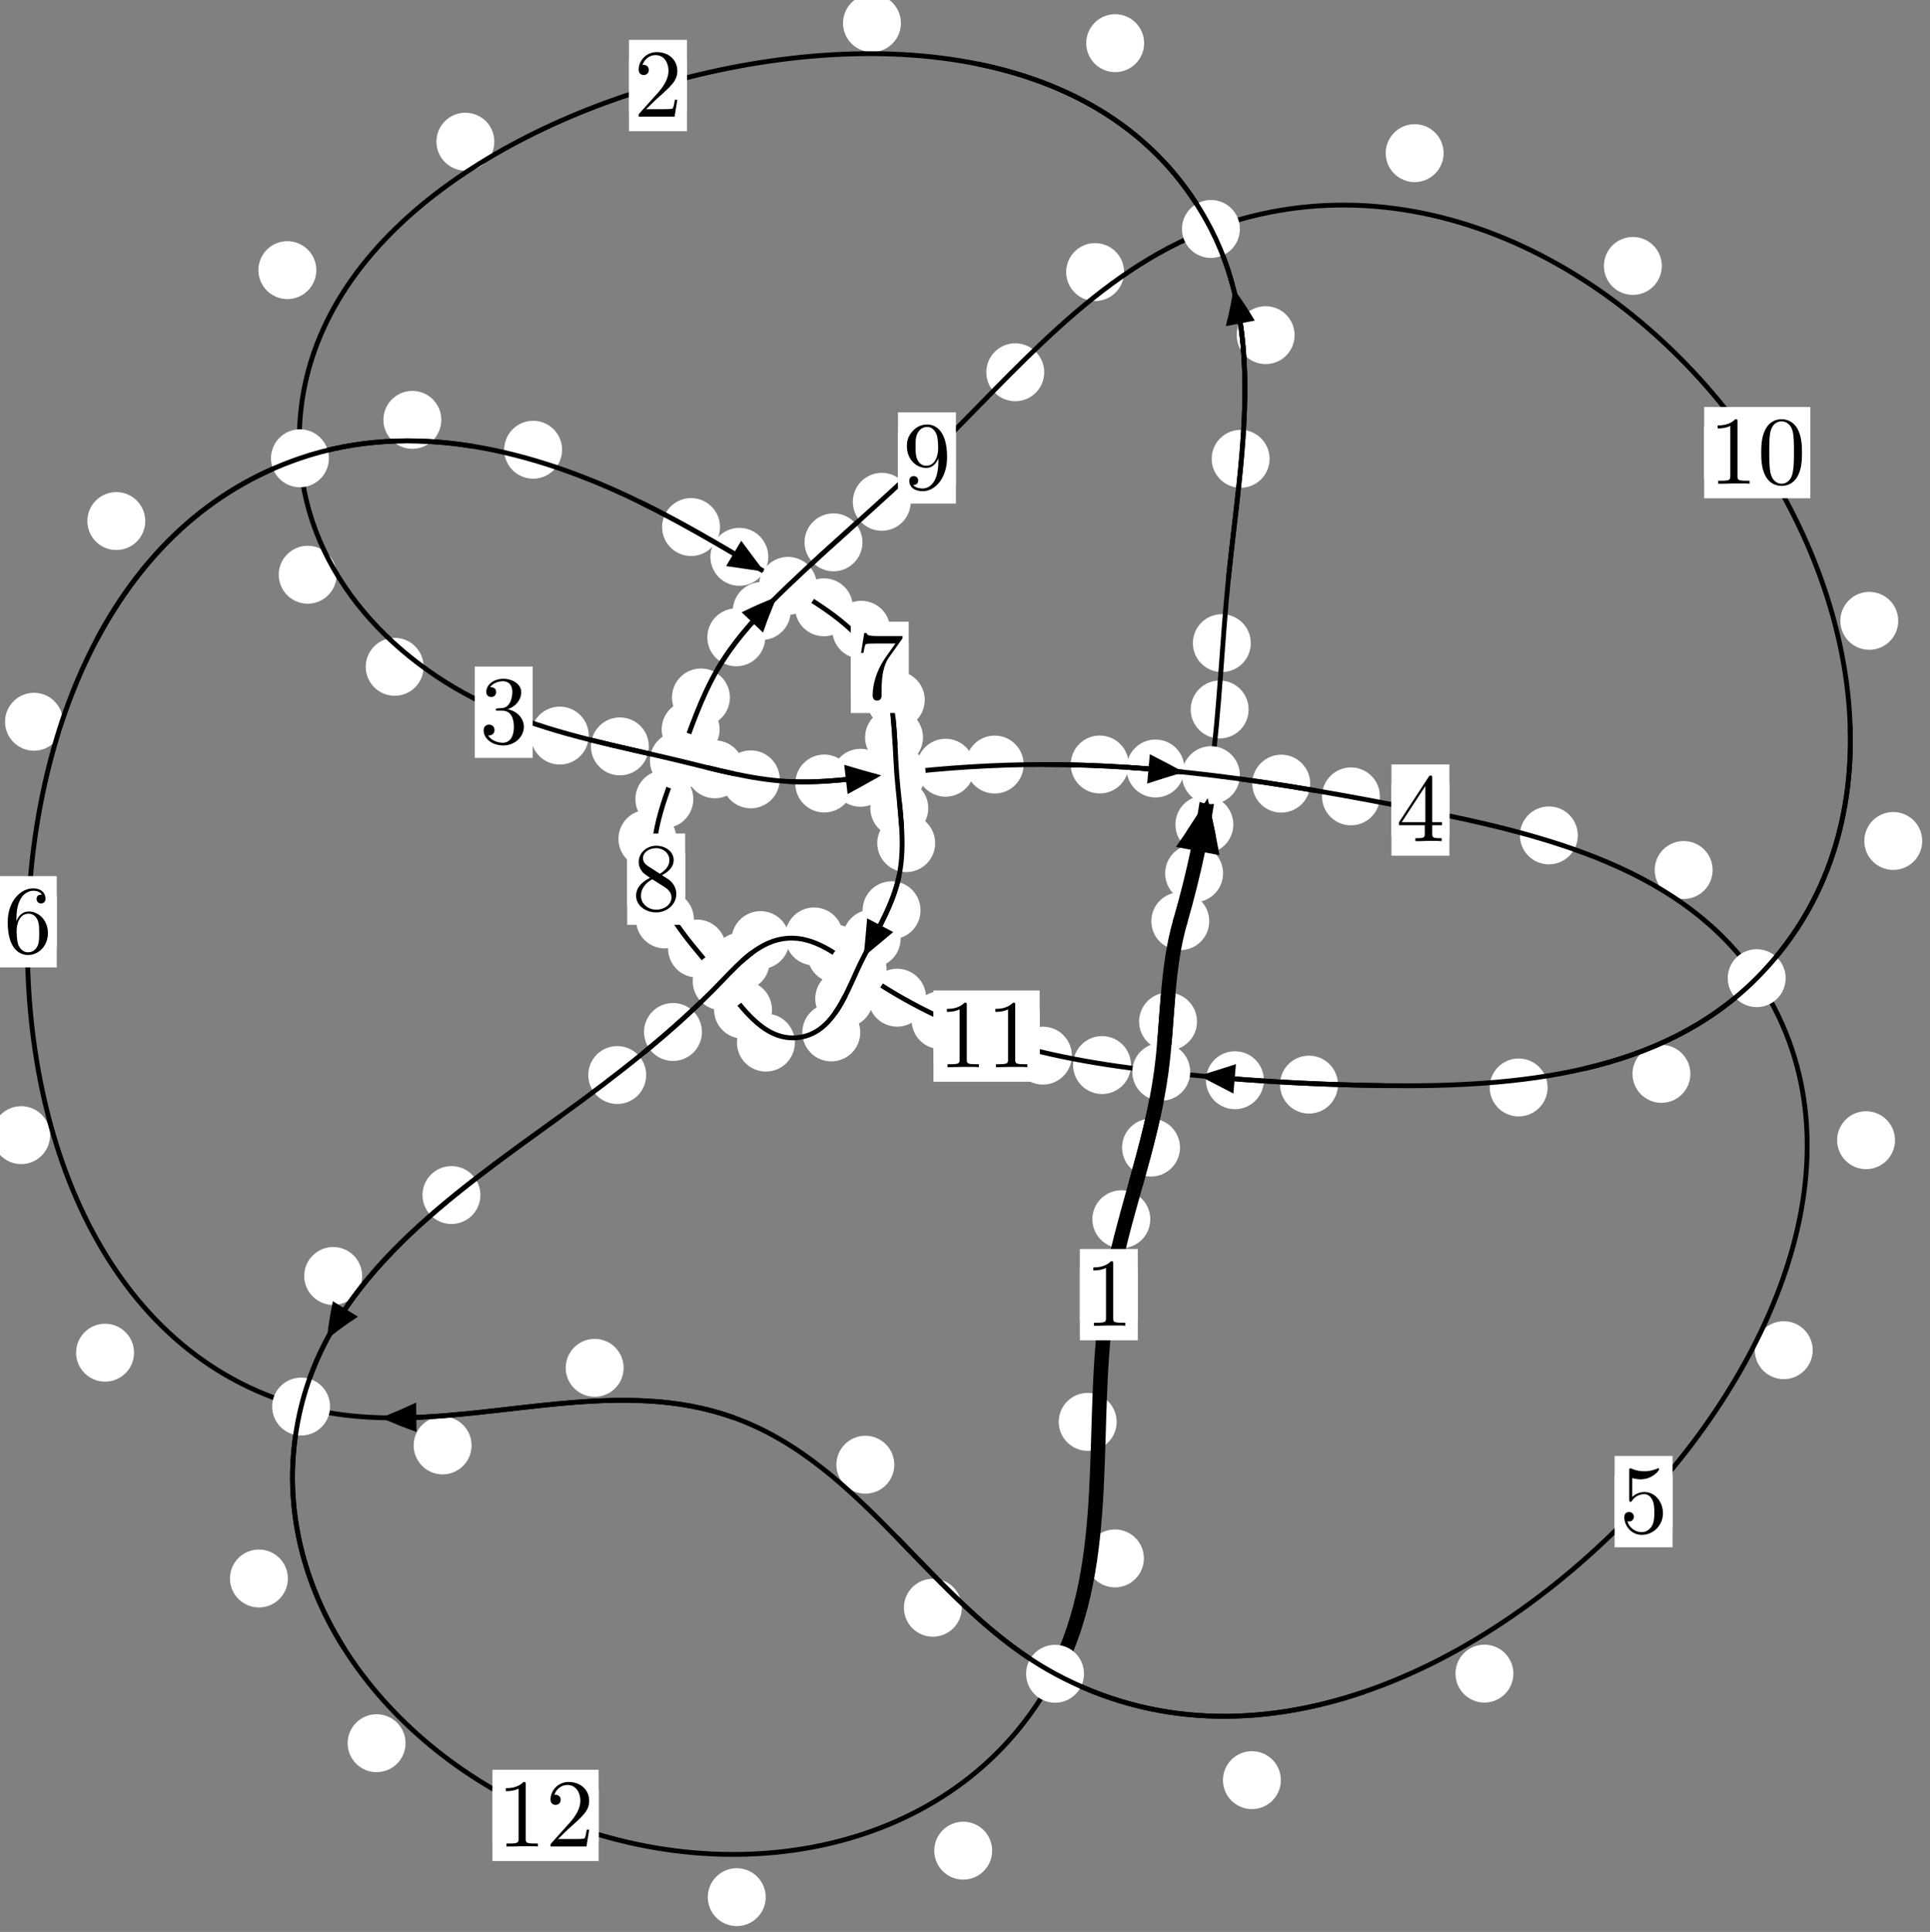 <?xml version="1.0"?>
<!-- Created by MetaPost 1.999 on 2021.07.06:0015 -->
<svg version="1.1" xmlns="http://www.w3.org/2000/svg" xmlns:xlink="http://www.w3.org/1999/xlink" width="199.227" height="199.382" viewBox="0 0 199.227 199.382">
<rect x="0" y="0" width="199.227" height="199.382" fill="#808080" stroke="none"/>
<!-- Original BoundingBox: -125.804413 -118.779053 73.422424 80.603149 -->
  <defs>
    <g transform="scale(0.01,0.01)" id="GLYPHcmr10_48">
      <path style="fill-rule: evenodd;" d="M460 -320C460 -400,455 -480,420 -554C374 -650,292 -666,250 -666C190 -666,117 -640,76 -547C44 -478,39 -400,39 -320C39 -245,43 -155,84 -79C127 2,200 22,249 22C303 22,379 1,423 -94C455 -163,460 -241,460 -320M249 -0C210 -0,151 -25,133 -121C122 -181,122 -273,122 -332C122 -396,122 -462,130 -516C149 -635,224 -644,249 -644C282 -644,348 -626,367 -527C377 -471,377 -395,377 -332C377 -257,377 -189,366 -125C351 -30,294 -0,249 -0"></path>
    </g>
    <g transform="scale(0.01,0.01)" id="GLYPHcmr10_49">
      <path style="fill-rule: evenodd;" d="M294 -640C294 -664,294 -666,271 -666C209 -602,121 -602,89 -602L89 -571C109 -571,168 -571,220 -597L220 -79C220 -43,217 -31,127 -31L95 -31L95 -0L257 -0L130 -3L217 -3L257 -3L297 -3L384 -3L419 -0L419 -31L387 -31C297 -31,294 -42,294 -79"></path>
    </g>
    <g transform="scale(0.01,0.01)" id="GLYPHcmr10_50">
      <path style="fill-rule: evenodd;" d="M127 -77L233 -180C389 -318,449 -372,449 -472C449 -586,359 -666,237 -666C124 -666,50 -574,50 -485C50 -429,100 -429,103 -429C120 -429,155 -441,155 -482C155 -508,137 -534,102 -534C94 -534,92 -534,89 -533C112 -598,166 -635,224 -635C315 -635,358 -554,358 -472C358 -392,308 -313,253 -251L61 -37C50 -26,50 -24,50 -0L421 -0L449 -174L424 -174C419 -144,412 -100,402 -85C395 -77,329 -77,307 -77"></path>
    </g>
    <g transform="scale(0.01,0.01)" id="GLYPHcmr10_51">
      <path style="fill-rule: evenodd;" d="M290 -352C372 -379,430 -449,430 -528C430 -610,342 -666,246 -666C145 -666,69 -606,69 -530C69 -497,91 -478,120 -478C151 -478,171 -500,171 -529C171 -579,124 -579,109 -579C140 -628,206 -641,242 -641C283 -641,338 -619,338 -529C338 -517,336 -459,310 -415C280 -367,246 -364,221 -363C213 -362,189 -360,182 -360C174 -359,167 -358,167 -348C167 -337,174 -337,191 -337L235 -337C317 -337,354 -269,354 -171C354 -35,285 -6,241 -6C198 -6,123 -23,88 -82C123 -77,154 -99,154 -137C154 -173,127 -193,98 -193C74 -193,42 -179,42 -135C42 -44,135 22,244 22C366 22,457 -69,457 -171C457 -253,394 -331,290 -352"></path>
    </g>
    <g transform="scale(0.01,0.01)" id="GLYPHcmr10_52">
      <path style="fill-rule: evenodd;" d="M294 -165L294 -78C294 -42,292 -31,218 -31L197 -31L197 -0L332 -0L238 -3L290 -3L332 -3L374 -3L427 -3L468 -0L468 -31L447 -31C373 -31,371 -42,371 -78L371 -165L471 -165L471 -196L371 -196L371 -651C371 -671,371 -677,355 -677C346 -677,343 -677,335 -665L28 -196L28 -165M300 -196L56 -196L300 -569"></path>
    </g>
    <g transform="scale(0.01,0.01)" id="GLYPHcmr10_53">
      <path style="fill-rule: evenodd;" d="M449 -201C449 -320,367 -420,259 -420C211 -420,168 -404,132 -369L132 -564C152 -558,185 -551,217 -551C340 -551,410 -642,410 -655C410 -661,407 -666,400 -666C399 -666,397 -666,392 -663C372 -654,323 -634,256 -634C216 -634,170 -641,123 -662C115 -665,113 -665,111 -665C101 -665,101 -657,101 -641L101 -345C101 -327,101 -319,115 -319C122 -319,124 -322,128 -328C139 -344,176 -398,257 -398C309 -398,334 -352,342 -334C358 -297,360 -258,360 -208C360 -173,360 -113,336 -71C312 -32,275 -6,229 -6C156 -6,99 -59,82 -118C85 -117,88 -116,99 -116C132 -116,149 -141,149 -165C149 -189,132 -214,99 -214C85 -214,50 -207,50 -161C50 -75,119 22,231 22C347 22,449 -74,449 -201"></path>
    </g>
    <g transform="scale(0.01,0.01)" id="GLYPHcmr10_54">
      <path style="fill-rule: evenodd;" d="M132 -328L132 -352C132 -605,256 -641,307 -641C331 -641,373 -635,395 -601C380 -601,340 -601,340 -556C340 -525,364 -510,386 -510C402 -510,432 -519,432 -558C432 -618,388 -666,305 -666C177 -666,42 -537,42 -316C42 -49,158 22,251 22C362 22,457 -72,457 -204C457 -331,368 -427,257 -427C189 -427,152 -376,132 -328M251 -6C188 -6,158 -66,152 -81C134 -128,134 -208,134 -226C134 -304,166 -404,256 -404C272 -404,318 -404,349 -342C367 -305,367 -254,367 -205C367 -157,367 -107,350 -71C320 -11,274 -6,251 -6"></path>
    </g>
    <g transform="scale(0.01,0.01)" id="GLYPHcmr10_55">
      <path style="fill-rule: evenodd;" d="M476 -609C485 -621,485 -623,485 -644L242 -644C120 -644,118 -657,114 -676L89 -676L56 -470L81 -470C84 -486,93 -549,106 -561C113 -567,191 -567,204 -567L411 -567C400 -551,321 -442,299 -409C209 -274,176 -135,176 -33C176 -23,176 22,222 22C268 22,268 -23,268 -33L268 -84C268 -139,271 -194,279 -248C283 -271,297 -357,341 -419"></path>
    </g>
    <g transform="scale(0.01,0.01)" id="GLYPHcmr10_56">
      <path style="fill-rule: evenodd;" d="M163 -457C117 -487,113 -521,113 -538C113 -599,178 -641,249 -641C322 -641,386 -589,386 -517C386 -460,347 -412,287 -377M309 -362C381 -399,430 -451,430 -517C430 -609,341 -666,250 -666C150 -666,69 -592,69 -499C69 -481,71 -436,113 -389C124 -377,161 -352,186 -335C128 -306,42 -250,42 -151C42 -45,144 22,249 22C362 22,457 -61,457 -168C457 -204,446 -249,408 -291C389 -312,373 -322,309 -362M209 -320L332 -242C360 -223,407 -193,407 -132C407 -58,332 -6,250 -6C164 -6,92 -68,92 -151C92 -209,124 -273,209 -320"></path>
    </g>
    <g transform="scale(0.01,0.01)" id="GLYPHcmr10_57">
      <path style="fill-rule: evenodd;" d="M367 -318L367 -286C367 -52,263 -6,205 -6C188 -6,134 -8,107 -42C151 -42,159 -71,159 -88C159 -119,135 -134,113 -134C97 -134,67 -125,67 -86C67 -19,121 22,206 22C335 22,457 -114,457 -329C457 -598,342 -666,253 -666C198 -666,149 -648,106 -603C65 -558,42 -516,42 -441C42 -316,130 -218,242 -218C303 -218,344 -260,367 -318M243 -241C227 -241,181 -241,150 -304C132 -341,132 -391,132 -440C132 -494,132 -541,153 -578C180 -628,218 -641,253 -641C299 -641,332 -607,349 -562C361 -530,365 -467,365 -421C365 -338,331 -241,243 -241"></path>
    </g>
  </defs>
  <path d="M126.254 90.131C126.254 89.338,125.939 88.578,125.378 88.018C124.818 87.457,124.058 87.142,123.265 87.142C122.472 87.142,121.712 87.457,121.152 88.018C120.591 88.578,120.276 89.338,120.276 90.131C120.276 90.924,120.591 91.684,121.152 92.244C121.712 92.805,122.472 93.12,123.265 93.12C124.058 93.12,124.818 92.805,125.378 92.244C125.939 91.684,126.254 90.924,126.254 90.131Z" style="fill: rgb(100%,100%,100%);stroke: none;"></path>
  <path d="M124.825 95.068C124.825 94.275,124.511 93.515,123.95 92.954C123.39 92.394,122.629 92.079,121.837 92.079C121.044 92.079,120.284 92.394,119.723 92.954C119.163 93.515,118.848 94.275,118.848 95.068C118.848 95.86,119.163 96.62,119.723 97.181C120.284 97.741,121.044 98.056,121.837 98.056C122.629 98.056,123.39 97.741,123.95 97.181C124.511 96.62,124.825 95.86,124.825 95.068Z" style="fill: rgb(100%,100%,100%);stroke: none;"></path>
  <path d="M128.89 73.22C128.89 72.428,128.575 71.668,128.015 71.107C127.455 70.547,126.694 70.232,125.902 70.232C125.109 70.232,124.349 70.547,123.788 71.107C123.228 71.668,122.913 72.428,122.913 73.22C122.913 74.013,123.228 74.773,123.788 75.334C124.349 75.894,125.109 76.209,125.902 76.209C126.694 76.209,127.455 75.894,128.015 75.334C128.575 74.773,128.89 74.013,128.89 73.22Z" style="fill: rgb(100%,100%,100%);stroke: none;"></path>
  <path d="M127.311 85.094C127.311 84.302,126.996 83.542,126.436 82.981C125.875 82.421,125.115 82.106,124.322 82.106C123.53 82.106,122.77 82.421,122.209 82.981C121.649 83.542,121.334 84.302,121.334 85.094C121.334 85.887,121.649 86.647,122.209 87.208C122.77 87.768,123.53 88.083,124.322 88.083C125.115 88.083,125.875 87.768,126.436 87.208C126.996 86.647,127.311 85.887,127.311 85.094Z" style="fill: rgb(100%,100%,100%);stroke: none;"></path>
  <path d="M131.055 47.351C131.055 46.558,130.74 45.798,130.179 45.238C129.619 44.677,128.859 44.362,128.066 44.362C127.273 44.362,126.513 44.677,125.953 45.238C125.392 45.798,125.077 46.558,125.077 47.351C125.077 48.144,125.392 48.904,125.953 49.464C126.513 50.025,127.273 50.34,128.066 50.34C128.859 50.34,129.619 50.025,130.179 49.464C130.74 48.904,131.055 48.144,131.055 47.351Z" style="fill: rgb(100%,100%,100%);stroke: none;"></path>
  <path d="M129.115 66.373C129.115 65.58,128.8 64.82,128.239 64.259C127.679 63.699,126.919 63.384,126.126 63.384C125.333 63.384,124.573 63.699,124.013 64.259C123.452 64.82,123.137 65.58,123.137 66.373C123.137 67.165,123.452 67.925,124.013 68.486C124.573 69.046,125.333 69.361,126.126 69.361C126.919 69.361,127.679 69.046,128.239 68.486C128.8 67.925,129.115 67.165,129.115 66.373Z" style="fill: rgb(100%,100%,100%);stroke: none;"></path>
  <path d="M118.104 4.455C118.104 3.663,117.789 2.902,117.229 2.342C116.668 1.781,115.908 1.467,115.115 1.467C114.323 1.467,113.563 1.781,113.002 2.342C112.442 2.902,112.127 3.663,112.127 4.455C112.127 5.248,112.442 6.008,113.002 6.569C113.563 7.129,114.323 7.444,115.115 7.444C115.908 7.444,116.668 7.129,117.229 6.569C117.789 6.008,118.104 5.248,118.104 4.455Z" style="fill: rgb(100%,100%,100%);stroke: none;"></path>
  <path d="M133.638 34.587C133.638 33.795,133.323 33.035,132.763 32.474C132.202 31.914,131.442 31.599,130.649 31.599C129.857 31.599,129.096 31.914,128.536 32.474C127.975 33.035,127.66 33.795,127.66 34.587C127.66 35.38,127.975 36.14,128.536 36.701C129.096 37.261,129.857 37.576,130.649 37.576C131.442 37.576,132.202 37.261,132.763 36.701C133.323 36.14,133.638 35.38,133.638 34.587Z" style="fill: rgb(100%,100%,100%);stroke: none;"></path>
  <path d="M51.03 14.621C51.03 13.829,50.715 13.069,50.154 12.508C49.594 11.948,48.834 11.633,48.041 11.633C47.248 11.633,46.488 11.948,45.928 12.508C45.367 13.069,45.052 13.829,45.052 14.621C45.052 15.414,45.367 16.174,45.928 16.735C46.488 17.295,47.248 17.61,48.041 17.61C48.834 17.61,49.594 17.295,50.154 16.735C50.715 16.174,51.03 15.414,51.03 14.621Z" style="fill: rgb(100%,100%,100%);stroke: none;"></path>
  <path d="M92.999 2.386C92.999 1.593,92.684 0.833,92.123 0.272C91.563 -0.288,90.803 -0.603,90.01 -0.603C89.217 -0.603,88.457 -0.288,87.897 0.272C87.336 0.833,87.021 1.593,87.021 2.386C87.021 3.178,87.336 3.938,87.897 4.499C88.457 5.059,89.217 5.374,90.01 5.374C90.803 5.374,91.563 5.059,92.123 4.499C92.684 3.938,92.999 3.178,92.999 2.386Z" style="fill: rgb(100%,100%,100%);stroke: none;"></path>
  <path d="M34.752 59.314C34.752 58.521,34.437 57.761,33.876 57.2C33.316 56.64,32.556 56.325,31.763 56.325C30.97 56.325,30.21 56.64,29.65 57.2C29.089 57.761,28.774 58.521,28.774 59.314C28.774 60.106,29.089 60.867,29.65 61.427C30.21 61.988,30.97 62.303,31.763 62.303C32.556 62.303,33.316 61.988,33.876 61.427C34.437 60.867,34.752 60.106,34.752 59.314Z" style="fill: rgb(100%,100%,100%);stroke: none;"></path>
  <path d="M32.652 27.879C32.652 27.086,32.337 26.326,31.776 25.765C31.216 25.205,30.456 24.89,29.663 24.89C28.87 24.89,28.11 25.205,27.55 25.765C26.989 26.326,26.674 27.086,26.674 27.879C26.674 28.671,26.989 29.431,27.55 29.992C28.11 30.552,28.87 30.867,29.663 30.867C30.456 30.867,31.216 30.552,31.776 29.992C32.337 29.431,32.652 28.671,32.652 27.879Z" style="fill: rgb(100%,100%,100%);stroke: none;"></path>
  <path d="M60.773 75.914C60.773 75.121,60.458 74.361,59.897 73.8C59.337 73.24,58.577 72.925,57.784 72.925C56.991 72.925,56.231 73.24,55.671 73.8C55.11 74.361,54.795 75.121,54.795 75.914C54.795 76.706,55.11 77.467,55.671 78.027C56.231 78.588,56.991 78.903,57.784 78.903C58.577 78.903,59.337 78.588,59.897 78.027C60.458 77.467,60.773 76.706,60.773 75.914Z" style="fill: rgb(100%,100%,100%);stroke: none;"></path>
  <path d="M43.731 68.816C43.731 68.024,43.416 67.263,42.855 66.703C42.295 66.142,41.535 65.828,40.742 65.828C39.949 65.828,39.189 66.142,38.629 66.703C38.068 67.263,37.753 68.024,37.753 68.816C37.753 69.609,38.068 70.369,38.629 70.93C39.189 71.49,39.949 71.805,40.742 71.805C41.535 71.805,42.295 71.49,42.855 70.93C43.416 70.369,43.731 69.609,43.731 68.816Z" style="fill: rgb(100%,100%,100%);stroke: none;"></path>
  <path d="M76.784 79.396C76.784 78.603,76.469 77.843,75.908 77.283C75.348 76.722,74.588 76.407,73.795 76.407C73.002 76.407,72.242 76.722,71.682 77.283C71.121 77.843,70.806 78.603,70.806 79.396C70.806 80.189,71.121 80.949,71.682 81.509C72.242 82.07,73.002 82.385,73.795 82.385C74.588 82.385,75.348 82.07,75.908 81.509C76.469 80.949,76.784 80.189,76.784 79.396Z" style="fill: rgb(100%,100%,100%);stroke: none;"></path>
  <path d="M66.979 77.029C66.979 76.236,66.664 75.476,66.103 74.915C65.543 74.355,64.783 74.04,63.99 74.04C63.197 74.04,62.437 74.355,61.877 74.915C61.316 75.476,61.001 76.236,61.001 77.029C61.001 77.821,61.316 78.581,61.877 79.142C62.437 79.702,63.197 80.017,63.99 80.017C64.783 80.017,65.543 79.702,66.103 79.142C66.664 78.581,66.979 77.821,66.979 77.029Z" style="fill: rgb(100%,100%,100%);stroke: none;"></path>
  <path d="M88.073 80.861C88.073 80.068,87.758 79.308,87.198 78.748C86.637 78.187,85.877 77.872,85.085 77.872C84.292 77.872,83.532 78.187,82.971 78.748C82.411 79.308,82.096 80.068,82.096 80.861C82.096 81.654,82.411 82.414,82.971 82.974C83.532 83.535,84.292 83.85,85.085 83.85C85.877 83.85,86.637 83.535,87.198 82.974C87.758 82.414,88.073 81.654,88.073 80.861Z" style="fill: rgb(100%,100%,100%);stroke: none;"></path>
  <path d="M80.49 80.433C80.49 79.64,80.175 78.88,79.615 78.319C79.054 77.759,78.294 77.444,77.501 77.444C76.709 77.444,75.948 77.759,75.388 78.319C74.828 78.88,74.513 79.64,74.513 80.433C74.513 81.225,74.828 81.985,75.388 82.546C75.948 83.106,76.709 83.421,77.501 83.421C78.294 83.421,79.054 83.106,79.615 82.546C80.175 81.985,80.49 81.225,80.49 80.433Z" style="fill: rgb(100%,100%,100%);stroke: none;"></path>
  <path d="M100.597 79.231C100.597 78.438,100.282 77.678,99.721 77.118C99.161 76.557,98.401 76.242,97.608 76.242C96.815 76.242,96.055 76.557,95.495 77.118C94.934 77.678,94.619 78.438,94.619 79.231C94.619 80.024,94.934 80.784,95.495 81.344C96.055 81.905,96.815 82.22,97.608 82.22C98.401 82.22,99.161 81.905,99.721 81.344C100.282 80.784,100.597 80.024,100.597 79.231Z" style="fill: rgb(100%,100%,100%);stroke: none;"></path>
  <path d="M91.816 80.27C91.816 79.477,91.501 78.717,90.94 78.156C90.38 77.596,89.62 77.281,88.827 77.281C88.034 77.281,87.274 77.596,86.714 78.156C86.153 78.717,85.838 79.477,85.838 80.27C85.838 81.062,86.153 81.823,86.714 82.383C87.274 82.944,88.034 83.259,88.827 83.259C89.62 83.259,90.38 82.944,90.94 82.383C91.501 81.823,91.816 81.062,91.816 80.27Z" style="fill: rgb(100%,100%,100%);stroke: none;"></path>
  <path d="M116.511 78.897C116.511 78.105,116.196 77.345,115.635 76.784C115.075 76.224,114.315 75.909,113.522 75.909C112.729 75.909,111.969 76.224,111.409 76.784C110.848 77.345,110.533 78.105,110.533 78.897C110.533 79.69,110.848 80.45,111.409 81.011C111.969 81.571,112.729 81.886,113.522 81.886C114.315 81.886,115.075 81.571,115.635 81.011C116.196 80.45,116.511 79.69,116.511 78.897Z" style="fill: rgb(100%,100%,100%);stroke: none;"></path>
  <path d="M105.668 78.904C105.668 78.111,105.353 77.351,104.793 76.791C104.232 76.23,103.472 75.915,102.68 75.915C101.887 75.915,101.127 76.23,100.566 76.791C100.006 77.351,99.691 78.111,99.691 78.904C99.691 79.697,100.006 80.457,100.566 81.017C101.127 81.578,101.887 81.893,102.68 81.893C103.472 81.893,104.232 81.578,104.793 81.017C105.353 80.457,105.668 79.697,105.668 78.904Z" style="fill: rgb(100%,100%,100%);stroke: none;"></path>
  <path d="M135.248 80.874C135.248 80.081,134.933 79.321,134.372 78.761C133.812 78.2,133.052 77.885,132.259 77.885C131.466 77.885,130.706 78.2,130.146 78.761C129.585 79.321,129.27 80.081,129.27 80.874C129.27 81.667,129.585 82.427,130.146 82.987C130.706 83.548,131.466 83.863,132.259 83.863C133.052 83.863,133.812 83.548,134.372 82.987C134.933 82.427,135.248 81.667,135.248 80.874Z" style="fill: rgb(100%,100%,100%);stroke: none;"></path>
  <path d="M122.266 79.311C122.266 78.518,121.951 77.758,121.39 77.198C120.83 76.637,120.07 76.322,119.277 76.322C118.484 76.322,117.724 76.637,117.164 77.198C116.603 77.758,116.288 78.518,116.288 79.311C116.288 80.104,116.603 80.864,117.164 81.424C117.724 81.985,118.484 82.3,119.277 82.3C120.07 82.3,120.83 81.985,121.39 81.424C121.951 80.864,122.266 80.104,122.266 79.311Z" style="fill: rgb(100%,100%,100%);stroke: none;"></path>
  <path d="M162.873 86.214C162.873 85.422,162.558 84.661,161.998 84.101C161.437 83.54,160.677 83.226,159.884 83.226C159.092 83.226,158.332 83.54,157.771 84.101C157.211 84.661,156.896 85.422,156.896 86.214C156.896 87.007,157.211 87.767,157.771 88.328C158.332 88.888,159.092 89.203,159.884 89.203C160.677 89.203,161.437 88.888,161.998 88.328C162.558 87.767,162.873 87.007,162.873 86.214Z" style="fill: rgb(100%,100%,100%);stroke: none;"></path>
  <path d="M142.443 82.189C142.443 81.396,142.128 80.636,141.568 80.075C141.007 79.515,140.247 79.2,139.454 79.2C138.662 79.2,137.901 79.515,137.341 80.075C136.78 80.636,136.466 81.396,136.466 82.189C136.466 82.981,136.78 83.742,137.341 84.302C137.901 84.862,138.662 85.177,139.454 85.177C140.247 85.177,141.007 84.862,141.568 84.302C142.128 83.742,142.443 82.981,142.443 82.189Z" style="fill: rgb(100%,100%,100%);stroke: none;"></path>
  <path d="M195.616 117.67C195.616 116.878,195.301 116.118,194.741 115.557C194.18 114.997,193.42 114.682,192.628 114.682C191.835 114.682,191.075 114.997,190.514 115.557C189.954 116.118,189.639 116.878,189.639 117.67C189.639 118.463,189.954 119.223,190.514 119.784C191.075 120.344,191.835 120.659,192.628 120.659C193.42 120.659,194.18 120.344,194.741 119.784C195.301 119.223,195.616 118.463,195.616 117.67Z" style="fill: rgb(100%,100%,100%);stroke: none;"></path>
  <path d="M176.789 89.787C176.789 88.994,176.474 88.234,175.914 87.674C175.353 87.113,174.593 86.798,173.8 86.798C173.008 86.798,172.247 87.113,171.687 87.674C171.126 88.234,170.811 88.994,170.811 89.787C170.811 90.58,171.126 91.34,171.687 91.9C172.247 92.461,173.008 92.776,173.8 92.776C174.593 92.776,175.353 92.461,175.914 91.9C176.474 91.34,176.789 90.58,176.789 89.787Z" style="fill: rgb(100%,100%,100%);stroke: none;"></path>
  <path d="M156.221 172.72C156.221 171.928,155.906 171.167,155.346 170.607C154.785 170.046,154.025 169.732,153.232 169.732C152.44 169.732,151.679 170.046,151.119 170.607C150.558 171.167,150.244 171.928,150.244 172.72C150.244 173.513,150.558 174.273,151.119 174.834C151.679 175.394,152.44 175.709,153.232 175.709C154.025 175.709,154.785 175.394,155.346 174.834C155.906 174.273,156.221 173.513,156.221 172.72Z" style="fill: rgb(100%,100%,100%);stroke: none;"></path>
  <path d="M187.118 139.342C187.118 138.549,186.803 137.789,186.243 137.228C185.682 136.668,184.922 136.353,184.129 136.353C183.337 136.353,182.576 136.668,182.016 137.228C181.456 137.789,181.141 138.549,181.141 139.342C181.141 140.134,181.456 140.894,182.016 141.455C182.576 142.015,183.337 142.33,184.129 142.33C184.922 142.33,185.682 142.015,186.243 141.455C186.803 140.894,187.118 140.134,187.118 139.342Z" style="fill: rgb(100%,100%,100%);stroke: none;"></path>
  <path d="M99.283 165.922C99.283 165.129,98.968 164.369,98.408 163.809C97.847 163.248,97.087 162.933,96.294 162.933C95.502 162.933,94.742 163.248,94.181 163.809C93.621 164.369,93.306 165.129,93.306 165.922C93.306 166.715,93.621 167.475,94.181 168.035C94.742 168.596,95.502 168.911,96.294 168.911C97.087 168.911,97.847 168.596,98.408 168.035C98.968 167.475,99.283 166.715,99.283 165.922Z" style="fill: rgb(100%,100%,100%);stroke: none;"></path>
  <path d="M132.218 183.716C132.218 182.923,131.904 182.163,131.343 181.602C130.783 181.042,130.022 180.727,129.23 180.727C128.437 180.727,127.677 181.042,127.116 181.602C126.556 182.163,126.241 182.923,126.241 183.716C126.241 184.508,126.556 185.269,127.116 185.829C127.677 186.39,128.437 186.705,129.23 186.705C130.022 186.705,130.783 186.39,131.343 185.829C131.904 185.269,132.218 184.508,132.218 183.716Z" style="fill: rgb(100%,100%,100%);stroke: none;"></path>
  <path d="M64.374 141.164C64.374 140.371,64.059 139.611,63.498 139.05C62.938 138.49,62.178 138.175,61.385 138.175C60.592 138.175,59.832 138.49,59.272 139.05C58.711 139.611,58.396 140.371,58.396 141.164C58.396 141.956,58.711 142.717,59.272 143.277C59.832 143.837,60.592 144.152,61.385 144.152C62.178 144.152,62.938 143.837,63.498 143.277C64.059 142.717,64.374 141.956,64.374 141.164Z" style="fill: rgb(100%,100%,100%);stroke: none;"></path>
  <path d="M92.316 151.162C92.316 150.369,92.001 149.609,91.44 149.049C90.88 148.488,90.12 148.173,89.327 148.173C88.534 148.173,87.774 148.488,87.214 149.049C86.653 149.609,86.338 150.369,86.338 151.162C86.338 151.955,86.653 152.715,87.214 153.275C87.774 153.836,88.534 154.151,89.327 154.151C90.12 154.151,90.88 153.836,91.44 153.275C92.001 152.715,92.316 151.955,92.316 151.162Z" style="fill: rgb(100%,100%,100%);stroke: none;"></path>
  <path d="M13.835 139.601C13.835 138.809,13.52 138.048,12.96 137.488C12.399 136.927,11.639 136.612,10.846 136.612C10.054 136.612,9.293 136.927,8.733 137.488C8.172 138.048,7.858 138.809,7.858 139.601C7.858 140.394,8.172 141.154,8.733 141.715C9.293 142.275,10.054 142.59,10.846 142.59C11.639 142.59,12.399 142.275,12.96 141.715C13.52 141.154,13.835 140.394,13.835 139.601Z" style="fill: rgb(100%,100%,100%);stroke: none;"></path>
  <path d="M48.678 149.172C48.678 148.379,48.363 147.619,47.803 147.059C47.242 146.498,46.482 146.183,45.69 146.183C44.897 146.183,44.137 146.498,43.576 147.059C43.016 147.619,42.701 148.379,42.701 149.172C42.701 149.965,43.016 150.725,43.576 151.285C44.137 151.846,44.897 152.161,45.69 152.161C46.482 152.161,47.242 151.846,47.803 151.285C48.363 150.725,48.678 149.965,48.678 149.172Z" style="fill: rgb(100%,100%,100%);stroke: none;"></path>
  <path d="M6.497 74.487C6.497 73.694,6.182 72.934,5.622 72.373C5.061 71.813,4.301 71.498,3.508 71.498C2.716 71.498,1.956 71.813,1.395 72.373C0.835 72.934,0.52 73.694,0.52 74.487C0.52 75.279,0.835 76.039,1.395 76.6C1.956 77.16,2.716 77.475,3.508 77.475C4.301 77.475,5.061 77.16,5.622 76.6C6.182 76.039,6.497 75.279,6.497 74.487Z" style="fill: rgb(100%,100%,100%);stroke: none;"></path>
  <path d="M5.173 117.149C5.173 116.356,4.858 115.596,4.298 115.036C3.737 114.475,2.977 114.16,2.184 114.16C1.392 114.16,0.631 114.475,0.071 115.036C-0.489 115.596,-0.804 116.356,-0.804 117.149C-0.804 117.942,-0.489 118.702,0.071 119.262C0.631 119.823,1.392 120.138,2.184 120.138C2.977 120.138,3.737 119.823,4.298 119.262C4.858 118.702,5.173 117.942,5.173 117.149Z" style="fill: rgb(100%,100%,100%);stroke: none;"></path>
  <path d="M45.556 43.33C45.556 42.538,45.241 41.777,44.68 41.217C44.12 40.656,43.36 40.342,42.567 40.342C41.774 40.342,41.014 40.656,40.454 41.217C39.893 41.777,39.578 42.538,39.578 43.33C39.578 44.123,39.893 44.883,40.454 45.444C41.014 46.004,41.774 46.319,42.567 46.319C43.36 46.319,44.12 46.004,44.68 45.444C45.241 44.883,45.556 44.123,45.556 43.33Z" style="fill: rgb(100%,100%,100%);stroke: none;"></path>
  <path d="M14.996 53.775C14.996 52.982,14.681 52.222,14.12 51.661C13.56 51.101,12.8 50.786,12.007 50.786C11.214 50.786,10.454 51.101,9.894 51.661C9.333 52.222,9.018 52.982,9.018 53.775C9.018 54.567,9.333 55.327,9.894 55.888C10.454 56.448,11.214 56.763,12.007 56.763C12.8 56.763,13.56 56.448,14.12 55.888C14.681 55.327,14.996 54.567,14.996 53.775Z" style="fill: rgb(100%,100%,100%);stroke: none;"></path>
  <path d="M74.324 54.392C74.324 53.6,74.009 52.84,73.449 52.279C72.888 51.719,72.128 51.404,71.335 51.404C70.543 51.404,69.783 51.719,69.222 52.279C68.662 52.84,68.347 53.6,68.347 54.392C68.347 55.185,68.662 55.945,69.222 56.506C69.783 57.066,70.543 57.381,71.335 57.381C72.128 57.381,72.888 57.066,73.449 56.506C74.009 55.945,74.324 55.185,74.324 54.392Z" style="fill: rgb(100%,100%,100%);stroke: none;"></path>
  <path d="M58.023 46.415C58.023 45.623,57.709 44.862,57.148 44.302C56.588 43.741,55.827 43.426,55.035 43.426C54.242 43.426,53.482 43.741,52.921 44.302C52.361 44.862,52.046 45.623,52.046 46.415C52.046 47.208,52.361 47.968,52.921 48.529C53.482 49.089,54.242 49.404,55.035 49.404C55.827 49.404,56.588 49.089,57.148 48.529C57.709 47.968,58.023 47.208,58.023 46.415Z" style="fill: rgb(100%,100%,100%);stroke: none;"></path>
  <path d="M88.039 62.675C88.039 61.882,87.724 61.122,87.164 60.561C86.603 60.001,85.843 59.686,85.051 59.686C84.258 59.686,83.498 60.001,82.937 60.561C82.377 61.122,82.062 61.882,82.062 62.675C82.062 63.467,82.377 64.228,82.937 64.788C83.498 65.348,84.258 65.663,85.051 65.663C85.843 65.663,86.603 65.348,87.164 64.788C87.724 64.228,88.039 63.467,88.039 62.675Z" style="fill: rgb(100%,100%,100%);stroke: none;"></path>
  <path d="M79.31 57.466C79.31 56.673,78.995 55.913,78.434 55.352C77.874 54.792,77.114 54.477,76.321 54.477C75.528 54.477,74.768 54.792,74.208 55.352C73.647 55.913,73.332 56.673,73.332 57.466C73.332 58.258,73.647 59.019,74.208 59.579C74.768 60.14,75.528 60.455,76.321 60.455C77.114 60.455,77.874 60.14,78.434 59.579C78.995 59.019,79.31 58.258,79.31 57.466Z" style="fill: rgb(100%,100%,100%);stroke: none;"></path>
  <path d="M95.458 72.238C95.458 71.446,95.143 70.686,94.582 70.125C94.022 69.565,93.262 69.25,92.469 69.25C91.676 69.25,90.916 69.565,90.356 70.125C89.795 70.686,89.48 71.446,89.48 72.238C89.48 73.031,89.795 73.791,90.356 74.352C90.916 74.912,91.676 75.227,92.469 75.227C93.262 75.227,94.022 74.912,94.582 74.352C95.143 73.791,95.458 73.031,95.458 72.238Z" style="fill: rgb(100%,100%,100%);stroke: none;"></path>
  <path d="M91.892 64.994C91.892 64.201,91.577 63.441,91.017 62.88C90.456 62.32,89.696 62.005,88.903 62.005C88.111 62.005,87.35 62.32,86.79 62.88C86.23 63.441,85.915 64.201,85.915 64.994C85.915 65.786,86.23 66.546,86.79 67.107C87.35 67.667,88.111 67.982,88.903 67.982C89.696 67.982,90.456 67.667,91.017 67.107C91.577 66.546,91.892 65.786,91.892 64.994Z" style="fill: rgb(100%,100%,100%);stroke: none;"></path>
  <path d="M95.821 83.407C95.821 82.614,95.506 81.854,94.946 81.293C94.385 80.733,93.625 80.418,92.832 80.418C92.04 80.418,91.28 80.733,90.719 81.293C90.159 81.854,89.844 82.614,89.844 83.407C89.844 84.199,90.159 84.96,90.719 85.52C91.28 86.081,92.04 86.396,92.832 86.396C93.625 86.396,94.385 86.081,94.946 85.52C95.506 84.96,95.821 84.199,95.821 83.407Z" style="fill: rgb(100%,100%,100%);stroke: none;"></path>
  <path d="M95.277 76.103C95.277 75.31,94.962 74.55,94.402 73.989C93.841 73.429,93.081 73.114,92.288 73.114C91.496 73.114,90.736 73.429,90.175 73.989C89.615 74.55,89.3 75.31,89.3 76.103C89.3 76.895,89.615 77.655,90.175 78.216C90.736 78.776,91.496 79.091,92.288 79.091C93.081 79.091,93.841 78.776,94.402 78.216C94.962 77.655,95.277 76.895,95.277 76.103Z" style="fill: rgb(100%,100%,100%);stroke: none;"></path>
  <path d="M95.024 93.943C95.024 93.151,94.709 92.39,94.149 91.83C93.588 91.269,92.828 90.954,92.035 90.954C91.243 90.954,90.482 91.269,89.922 91.83C89.361 92.39,89.047 93.151,89.047 93.943C89.047 94.736,89.361 95.496,89.922 96.057C90.482 96.617,91.243 96.932,92.035 96.932C92.828 96.932,93.588 96.617,94.149 96.057C94.709 95.496,95.024 94.736,95.024 93.943Z" style="fill: rgb(100%,100%,100%);stroke: none;"></path>
  <path d="M96.534 87.014C96.534 86.221,96.219 85.461,95.658 84.9C95.098 84.34,94.338 84.025,93.545 84.025C92.752 84.025,91.992 84.34,91.432 84.9C90.871 85.461,90.556 86.221,90.556 87.014C90.556 87.806,90.871 88.566,91.432 89.127C91.992 89.687,92.752 90.002,93.545 90.002C94.338 90.002,95.098 89.687,95.658 89.127C96.219 88.566,96.534 87.806,96.534 87.014Z" style="fill: rgb(100%,100%,100%);stroke: none;"></path>
  <path d="M90.133 103.057C90.133 102.264,89.818 101.504,89.257 100.944C88.697 100.383,87.937 100.068,87.144 100.068C86.351 100.068,85.591 100.383,85.031 100.944C84.47 101.504,84.155 102.264,84.155 103.057C84.155 103.85,84.47 104.61,85.031 105.17C85.591 105.731,86.351 106.046,87.144 106.046C87.937 106.046,88.697 105.731,89.257 105.17C89.818 104.61,90.133 103.85,90.133 103.057Z" style="fill: rgb(100%,100%,100%);stroke: none;"></path>
  <path d="M92.969 96.866C92.969 96.073,92.654 95.313,92.093 94.753C91.533 94.192,90.773 93.877,89.98 93.877C89.187 93.877,88.427 94.192,87.867 94.753C87.306 95.313,86.991 96.073,86.991 96.866C86.991 97.659,87.306 98.419,87.867 98.979C88.427 99.54,89.187 99.855,89.98 99.855C90.773 99.855,91.533 99.54,92.093 98.979C92.654 98.419,92.969 97.659,92.969 96.866Z" style="fill: rgb(100%,100%,100%);stroke: none;"></path>
  <path d="M82.052 107.6C82.052 106.807,81.737 106.047,81.177 105.486C80.616 104.926,79.856 104.611,79.063 104.611C78.271 104.611,77.51 104.926,76.95 105.486C76.389 106.047,76.074 106.807,76.074 107.6C76.074 108.393,76.389 109.153,76.95 109.713C77.51 110.274,78.271 110.589,79.063 110.589C79.856 110.589,80.616 110.274,81.177 109.713C81.737 109.153,82.052 108.393,82.052 107.6Z" style="fill: rgb(100%,100%,100%);stroke: none;"></path>
  <path d="M88.801 106.549C88.801 105.756,88.486 104.996,87.925 104.436C87.365 103.875,86.605 103.56,85.812 103.56C85.019 103.56,84.259 103.875,83.699 104.436C83.138 104.996,82.823 105.756,82.823 106.549C82.823 107.342,83.138 108.102,83.699 108.662C84.259 109.223,85.019 109.538,85.812 109.538C86.605 109.538,87.365 109.223,87.925 108.662C88.486 108.102,88.801 107.342,88.801 106.549Z" style="fill: rgb(100%,100%,100%);stroke: none;"></path>
  <path d="M74.943 97.892C74.943 97.099,74.628 96.339,74.067 95.779C73.507 95.218,72.747 94.903,71.954 94.903C71.161 94.903,70.401 95.218,69.841 95.779C69.28 96.339,68.965 97.099,68.965 97.892C68.965 98.685,69.28 99.445,69.841 100.005C70.401 100.566,71.161 100.881,71.954 100.881C72.747 100.881,73.507 100.566,74.067 100.005C74.628 99.445,74.943 98.685,74.943 97.892Z" style="fill: rgb(100%,100%,100%);stroke: none;"></path>
  <path d="M79.688 104.201C79.688 103.408,79.373 102.648,78.812 102.088C78.252 101.527,77.492 101.212,76.699 101.212C75.906 101.212,75.146 101.527,74.586 102.088C74.025 102.648,73.71 103.408,73.71 104.201C73.71 104.994,74.025 105.754,74.586 106.314C75.146 106.875,75.906 107.19,76.699 107.19C77.492 107.19,78.252 106.875,78.812 106.314C79.373 105.754,79.688 104.994,79.688 104.201Z" style="fill: rgb(100%,100%,100%);stroke: none;"></path>
  <path d="M69.819 86.571C69.819 85.778,69.504 85.018,68.943 84.458C68.383 83.897,67.623 83.582,66.83 83.582C66.037 83.582,65.277 83.897,64.717 84.458C64.156 85.018,63.841 85.778,63.841 86.571C63.841 87.364,64.156 88.124,64.717 88.684C65.277 89.245,66.037 89.56,66.83 89.56C67.623 89.56,68.383 89.245,68.943 88.684C69.504 88.124,69.819 87.364,69.819 86.571Z" style="fill: rgb(100%,100%,100%);stroke: none;"></path>
  <path d="M71.628 94.892C71.628 94.1,71.313 93.339,70.752 92.779C70.192 92.218,69.432 91.904,68.639 91.904C67.846 91.904,67.086 92.218,66.526 92.779C65.965 93.339,65.65 94.1,65.65 94.892C65.65 95.685,65.965 96.445,66.526 97.006C67.086 97.566,67.846 97.881,68.639 97.881C69.432 97.881,70.192 97.566,70.752 97.006C71.313 96.445,71.628 95.685,71.628 94.892Z" style="fill: rgb(100%,100%,100%);stroke: none;"></path>
  <path d="M74.282 75.278C74.282 74.485,73.967 73.725,73.407 73.165C72.846 72.604,72.086 72.289,71.293 72.289C70.501 72.289,69.74 72.604,69.18 73.165C68.619 73.725,68.304 74.485,68.304 75.278C68.304 76.071,68.619 76.831,69.18 77.391C69.74 77.952,70.501 78.267,71.293 78.267C72.086 78.267,72.846 77.952,73.407 77.391C73.967 76.831,74.282 76.071,74.282 75.278Z" style="fill: rgb(100%,100%,100%);stroke: none;"></path>
  <path d="M71.567 82.472C71.567 81.68,71.252 80.919,70.692 80.359C70.131 79.798,69.371 79.483,68.578 79.483C67.786 79.483,67.025 79.798,66.465 80.359C65.905 80.919,65.59 81.68,65.59 82.472C65.59 83.265,65.905 84.025,66.465 84.586C67.025 85.146,67.786 85.461,68.578 85.461C69.371 85.461,70.131 85.146,70.692 84.586C71.252 84.025,71.567 83.265,71.567 82.472Z" style="fill: rgb(100%,100%,100%);stroke: none;"></path>
  <path d="M78.992 65.772C78.992 64.98,78.677 64.219,78.117 63.659C77.556 63.098,76.796 62.784,76.003 62.784C75.211 62.784,74.451 63.098,73.89 63.659C73.33 64.219,73.015 64.98,73.015 65.772C73.015 66.565,73.33 67.325,73.89 67.886C74.451 68.446,75.211 68.761,76.003 68.761C76.796 68.761,77.556 68.446,78.117 67.886C78.677 67.325,78.992 66.565,78.992 65.772Z" style="fill: rgb(100%,100%,100%);stroke: none;"></path>
  <path d="M75.345 71.98C75.345 71.187,75.03 70.427,74.47 69.867C73.91 69.306,73.149 68.991,72.357 68.991C71.564 68.991,70.804 69.306,70.243 69.867C69.683 70.427,69.368 71.187,69.368 71.98C69.368 72.773,69.683 73.533,70.243 74.093C70.804 74.654,71.564 74.969,72.357 74.969C73.149 74.969,73.91 74.654,74.47 74.093C75.03 73.533,75.345 72.773,75.345 71.98Z" style="fill: rgb(100%,100%,100%);stroke: none;"></path>
  <path d="M89.028 55.971C89.028 55.178,88.713 54.418,88.152 53.857C87.592 53.297,86.832 52.982,86.039 52.982C85.246 52.982,84.486 53.297,83.926 53.857C83.365 54.418,83.05 55.178,83.05 55.971C83.05 56.763,83.365 57.523,83.926 58.084C84.486 58.644,85.246 58.959,86.039 58.959C86.832 58.959,87.592 58.644,88.152 58.084C88.713 57.523,89.028 56.763,89.028 55.971Z" style="fill: rgb(100%,100%,100%);stroke: none;"></path>
  <path d="M81.622 63.056C81.622 62.264,81.307 61.503,80.746 60.943C80.186 60.382,79.426 60.067,78.633 60.067C77.84 60.067,77.08 60.382,76.52 60.943C75.959 61.503,75.644 62.264,75.644 63.056C75.644 63.849,75.959 64.609,76.52 65.17C77.08 65.73,77.84 66.045,78.633 66.045C79.426 66.045,80.186 65.73,80.746 65.17C81.307 64.609,81.622 63.849,81.622 63.056Z" style="fill: rgb(100%,100%,100%);stroke: none;"></path>
  <path d="M107.792 38.418C107.792 37.625,107.477 36.865,106.916 36.305C106.356 35.744,105.596 35.429,104.803 35.429C104.01 35.429,103.25 35.744,102.69 36.305C102.129 36.865,101.814 37.625,101.814 38.418C101.814 39.211,102.129 39.971,102.69 40.531C103.25 41.092,104.01 41.407,104.803 41.407C105.596 41.407,106.356 41.092,106.916 40.531C107.477 39.971,107.792 39.211,107.792 38.418Z" style="fill: rgb(100%,100%,100%);stroke: none;"></path>
  <path d="M94.011 51.788C94.011 50.995,93.696 50.235,93.135 49.674C92.575 49.114,91.814 48.799,91.022 48.799C90.229 48.799,89.469 49.114,88.908 49.674C88.348 50.235,88.033 50.995,88.033 51.788C88.033 52.58,88.348 53.34,88.908 53.901C89.469 54.461,90.229 54.776,91.022 54.776C91.814 54.776,92.575 54.461,93.135 53.901C93.696 53.34,94.011 52.58,94.011 51.788Z" style="fill: rgb(100%,100%,100%);stroke: none;"></path>
  <path d="M149.019 15.805C149.019 15.013,148.704 14.253,148.143 13.692C147.583 13.132,146.823 12.817,146.03 12.817C145.237 12.817,144.477 13.132,143.917 13.692C143.356 14.253,143.041 15.013,143.041 15.805C143.041 16.598,143.356 17.358,143.917 17.919C144.477 18.479,145.237 18.794,146.03 18.794C146.823 18.794,147.583 18.479,148.143 17.919C148.704 17.358,149.019 16.598,149.019 15.805Z" style="fill: rgb(100%,100%,100%);stroke: none;"></path>
  <path d="M116.034 28.077C116.034 27.284,115.719 26.524,115.158 25.964C114.598 25.403,113.838 25.088,113.045 25.088C112.252 25.088,111.492 25.403,110.932 25.964C110.371 26.524,110.056 27.284,110.056 28.077C110.056 28.87,110.371 29.63,110.932 30.19C111.492 30.751,112.252 31.066,113.045 31.066C113.838 31.066,114.598 30.751,115.158 30.19C115.719 29.63,116.034 28.87,116.034 28.077Z" style="fill: rgb(100%,100%,100%);stroke: none;"></path>
  <path d="M195.948 64.071C195.948 63.279,195.633 62.519,195.072 61.958C194.512 61.398,193.752 61.083,192.959 61.083C192.166 61.083,191.406 61.398,190.846 61.958C190.285 62.519,189.97 63.279,189.97 64.071C189.97 64.864,190.285 65.624,190.846 66.185C191.406 66.745,192.166 67.06,192.959 67.06C193.752 67.06,194.512 66.745,195.072 66.185C195.633 65.624,195.948 64.864,195.948 64.071Z" style="fill: rgb(100%,100%,100%);stroke: none;"></path>
  <path d="M171.545 27.444C171.545 26.652,171.23 25.892,170.669 25.331C170.109 24.771,169.348 24.456,168.556 24.456C167.763 24.456,167.003 24.771,166.442 25.331C165.882 25.892,165.567 26.652,165.567 27.444C165.567 28.237,165.882 28.997,166.442 29.558C167.003 30.118,167.763 30.433,168.556 30.433C169.348 30.433,170.109 30.118,170.669 29.558C171.23 28.997,171.545 28.237,171.545 27.444Z" style="fill: rgb(100%,100%,100%);stroke: none;"></path>
  <path d="M174.493 110.826C174.493 110.033,174.178 109.273,173.618 108.713C173.057 108.152,172.297 107.837,171.505 107.837C170.712 107.837,169.952 108.152,169.391 108.713C168.831 109.273,168.516 110.033,168.516 110.826C168.516 111.619,168.831 112.379,169.391 112.939C169.952 113.5,170.712 113.815,171.505 113.815C172.297 113.815,173.057 113.5,173.618 112.939C174.178 112.379,174.493 111.619,174.493 110.826Z" style="fill: rgb(100%,100%,100%);stroke: none;"></path>
  <path d="M198.422 86.791C198.422 85.998,198.107 85.238,197.547 84.677C196.987 84.117,196.226 83.802,195.434 83.802C194.641 83.802,193.881 84.117,193.32 84.677C192.76 85.238,192.445 85.998,192.445 86.791C192.445 87.583,192.76 88.343,193.32 88.904C193.881 89.464,194.641 89.779,195.434 89.779C196.226 89.779,196.987 89.464,197.547 88.904C198.107 88.343,198.422 87.583,198.422 86.791Z" style="fill: rgb(100%,100%,100%);stroke: none;"></path>
  <path d="M138.111 111.934C138.111 111.141,137.796 110.381,137.235 109.821C136.675 109.26,135.915 108.945,135.122 108.945C134.329 108.945,133.569 109.26,133.009 109.821C132.448 110.381,132.133 111.141,132.133 111.934C132.133 112.727,132.448 113.487,133.009 114.047C133.569 114.608,134.329 114.923,135.122 114.923C135.915 114.923,136.675 114.608,137.235 114.047C137.796 113.487,138.111 112.727,138.111 111.934Z" style="fill: rgb(100%,100%,100%);stroke: none;"></path>
  <path d="M159.755 112.228C159.755 111.435,159.44 110.675,158.879 110.115C158.319 109.554,157.559 109.239,156.766 109.239C155.973 109.239,155.213 109.554,154.653 110.115C154.092 110.675,153.777 111.435,153.777 112.228C153.777 113.021,154.092 113.781,154.653 114.341C155.213 114.902,155.973 115.217,156.766 115.217C157.559 115.217,158.319 114.902,158.879 114.341C159.44 113.781,159.755 113.021,159.755 112.228Z" style="fill: rgb(100%,100%,100%);stroke: none;"></path>
  <path d="M116.748 109.916C116.748 109.123,116.433 108.363,115.872 107.803C115.312 107.242,114.552 106.927,113.759 106.927C112.966 106.927,112.206 107.242,111.646 107.803C111.085 108.363,110.77 109.123,110.77 109.916C110.77 110.709,111.085 111.469,111.646 112.029C112.206 112.59,112.966 112.905,113.759 112.905C114.552 112.905,115.312 112.59,115.872 112.029C116.433 111.469,116.748 110.709,116.748 109.916Z" style="fill: rgb(100%,100%,100%);stroke: none;"></path>
  <path d="M130.465 111.482C130.465 110.689,130.151 109.929,129.59 109.369C129.03 108.808,128.269 108.493,127.477 108.493C126.684 108.493,125.924 108.808,125.363 109.369C124.803 109.929,124.488 110.689,124.488 111.482C124.488 112.275,124.803 113.035,125.363 113.595C125.924 114.156,126.684 114.471,127.477 114.471C128.269 114.471,129.03 114.156,129.59 113.595C130.151 113.035,130.465 112.275,130.465 111.482Z" style="fill: rgb(100%,100%,100%);stroke: none;"></path>
  <path d="M100.082 105.283C100.082 104.491,99.767 103.73,99.207 103.17C98.646 102.609,97.886 102.295,97.093 102.295C96.301 102.295,95.541 102.609,94.98 103.17C94.42 103.73,94.105 104.491,94.105 105.283C94.105 106.076,94.42 106.836,94.98 107.397C95.541 107.957,96.301 108.272,97.093 108.272C97.886 108.272,98.646 107.957,99.207 107.397C99.767 106.836,100.082 106.076,100.082 105.283Z" style="fill: rgb(100%,100%,100%);stroke: none;"></path>
  <path d="M110.645 108.944C110.645 108.151,110.33 107.391,109.769 106.831C109.209 106.27,108.449 105.955,107.656 105.955C106.863 105.955,106.103 106.27,105.543 106.831C104.982 107.391,104.667 108.151,104.667 108.944C104.667 109.737,104.982 110.497,105.543 111.057C106.103 111.618,106.863 111.933,107.656 111.933C108.449 111.933,109.209 111.618,109.769 111.057C110.33 110.497,110.645 109.737,110.645 108.944Z" style="fill: rgb(100%,100%,100%);stroke: none;"></path>
  <path d="M89.307 98.446C89.307 97.653,88.992 96.893,88.431 96.332C87.871 95.772,87.111 95.457,86.318 95.457C85.525 95.457,84.765 95.772,84.205 96.332C83.644 96.893,83.329 97.653,83.329 98.446C83.329 99.238,83.644 99.998,84.205 100.559C84.765 101.119,85.525 101.434,86.318 101.434C87.111 101.434,87.871 101.119,88.431 100.559C88.992 99.998,89.307 99.238,89.307 98.446Z" style="fill: rgb(100%,100%,100%);stroke: none;"></path>
  <path d="M95.597 102.965C95.597 102.172,95.282 101.412,94.721 100.851C94.161 100.291,93.401 99.976,92.608 99.976C91.815 99.976,91.055 100.291,90.495 100.851C89.934 101.412,89.619 102.172,89.619 102.965C89.619 103.757,89.934 104.518,90.495 105.078C91.055 105.639,91.815 105.954,92.608 105.954C93.401 105.954,94.161 105.639,94.721 105.078C95.282 104.518,95.597 103.757,95.597 102.965Z" style="fill: rgb(100%,100%,100%);stroke: none;"></path>
  <path d="M81.493 97.02C81.493 96.227,81.178 95.467,80.618 94.907C80.057 94.346,79.297 94.031,78.504 94.031C77.712 94.031,76.952 94.346,76.391 94.907C75.831 95.467,75.516 96.227,75.516 97.02C75.516 97.813,75.831 98.573,76.391 99.133C76.952 99.694,77.712 100.009,78.504 100.009C79.297 100.009,80.057 99.694,80.618 99.133C81.178 98.573,81.493 97.813,81.493 97.02Z" style="fill: rgb(100%,100%,100%);stroke: none;"></path>
  <path d="M87.026 96.644C87.026 95.851,86.711 95.091,86.15 94.53C85.59 93.97,84.83 93.655,84.037 93.655C83.244 93.655,82.484 93.97,81.924 94.53C81.363 95.091,81.048 95.851,81.048 96.644C81.048 97.436,81.363 98.196,81.924 98.757C82.484 99.317,83.244 99.632,84.037 99.632C84.83 99.632,85.59 99.317,86.15 98.757C86.711 98.196,87.026 97.436,87.026 96.644Z" style="fill: rgb(100%,100%,100%);stroke: none;"></path>
  <path d="M72.459 106.502C72.459 105.709,72.144 104.949,71.584 104.388C71.023 103.828,70.263 103.513,69.471 103.513C68.678 103.513,67.918 103.828,67.357 104.388C66.797 104.949,66.482 105.709,66.482 106.502C66.482 107.294,66.797 108.055,67.357 108.615C67.918 109.176,68.678 109.491,69.471 109.491C70.263 109.491,71.023 109.176,71.584 108.615C72.144 108.055,72.459 107.294,72.459 106.502Z" style="fill: rgb(100%,100%,100%);stroke: none;"></path>
  <path d="M79.444 99.24C79.444 98.447,79.129 97.687,78.568 97.127C78.008 96.566,77.247 96.251,76.455 96.251C75.662 96.251,74.902 96.566,74.341 97.127C73.781 97.687,73.466 98.447,73.466 99.24C73.466 100.033,73.781 100.793,74.341 101.353C74.902 101.914,75.662 102.229,76.455 102.229C77.247 102.229,78.008 101.914,78.568 101.353C79.129 100.793,79.444 100.033,79.444 99.24Z" style="fill: rgb(100%,100%,100%);stroke: none;"></path>
  <path d="M49.591 123.331C49.591 122.538,49.276 121.778,48.716 121.217C48.155 120.657,47.395 120.342,46.602 120.342C45.81 120.342,45.049 120.657,44.489 121.217C43.929 121.778,43.614 122.538,43.614 123.331C43.614 124.123,43.929 124.883,44.489 125.444C45.049 126.004,45.81 126.319,46.602 126.319C47.395 126.319,48.155 126.004,48.716 125.444C49.276 124.883,49.591 124.123,49.591 123.331Z" style="fill: rgb(100%,100%,100%);stroke: none;"></path>
  <path d="M66.704 110.947C66.704 110.154,66.389 109.394,65.829 108.833C65.268 108.273,64.508 107.958,63.715 107.958C62.923 107.958,62.162 108.273,61.602 108.833C61.041 109.394,60.727 110.154,60.727 110.947C60.727 111.739,61.041 112.5,61.602 113.06C62.162 113.62,62.923 113.935,63.715 113.935C64.508 113.935,65.268 113.62,65.829 113.06C66.389 112.5,66.704 111.739,66.704 110.947Z" style="fill: rgb(100%,100%,100%);stroke: none;"></path>
  <path d="M29.716 162.905C29.716 162.112,29.401 161.352,28.84 160.792C28.28 160.231,27.52 159.916,26.727 159.916C25.934 159.916,25.174 160.231,24.614 160.792C24.053 161.352,23.738 162.112,23.738 162.905C23.738 163.698,24.053 164.458,24.614 165.018C25.174 165.579,25.934 165.894,26.727 165.894C27.52 165.894,28.28 165.579,28.84 165.018C29.401 164.458,29.716 163.698,29.716 162.905Z" style="fill: rgb(100%,100%,100%);stroke: none;"></path>
  <path d="M37.382 131.682C37.382 130.889,37.067 130.129,36.507 129.569C35.946 129.008,35.186 128.693,34.393 128.693C33.601 128.693,32.84 129.008,32.28 129.569C31.719 130.129,31.404 130.889,31.404 131.682C31.404 132.475,31.719 133.235,32.28 133.795C32.84 134.356,33.601 134.671,34.393 134.671C35.186 134.671,35.946 134.356,36.507 133.795C37.067 133.235,37.382 132.475,37.382 131.682Z" style="fill: rgb(100%,100%,100%);stroke: none;"></path>
  <path d="M79.041 195.79C79.041 194.998,78.726 194.237,78.165 193.677C77.605 193.117,76.845 192.802,76.052 192.802C75.259 192.802,74.499 193.117,73.939 193.677C73.378 194.237,73.063 194.998,73.063 195.79C73.063 196.583,73.378 197.343,73.939 197.904C74.499 198.464,75.259 198.779,76.052 198.779C76.845 198.779,77.605 198.464,78.165 197.904C78.726 197.343,79.041 196.583,79.041 195.79Z" style="fill: rgb(100%,100%,100%);stroke: none;"></path>
  <path d="M41.863 179.902C41.863 179.109,41.548 178.349,40.988 177.789C40.428 177.228,39.667 176.913,38.875 176.913C38.082 176.913,37.322 177.228,36.761 177.789C36.201 178.349,35.886 179.109,35.886 179.902C35.886 180.695,36.201 181.455,36.761 182.015C37.322 182.576,38.082 182.891,38.875 182.891C39.667 182.891,40.428 182.576,40.988 182.015C41.548 181.455,41.863 180.695,41.863 179.902Z" style="fill: rgb(100%,100%,100%);stroke: none;"></path>
  <path d="M118.08 160.83C118.08 160.038,117.765 159.278,117.205 158.717C116.644 158.157,115.884 157.842,115.091 157.842C114.299 157.842,113.539 158.157,112.978 158.717C112.418 159.278,112.103 160.038,112.103 160.83C112.103 161.623,112.418 162.383,112.978 162.944C113.539 163.504,114.299 163.819,115.091 163.819C115.884 163.819,116.644 163.504,117.205 162.944C117.765 162.383,118.08 161.623,118.08 160.83Z" style="fill: rgb(100%,100%,100%);stroke: none;"></path>
  <path d="M102.417 190.992C102.417 190.2,102.102 189.44,101.542 188.879C100.981 188.319,100.221 188.004,99.428 188.004C98.636 188.004,97.876 188.319,97.315 188.879C96.755 189.44,96.44 190.2,96.44 190.992C96.44 191.785,96.755 192.545,97.315 193.106C97.876 193.666,98.636 193.981,99.428 193.981C100.221 193.981,100.981 193.666,101.542 193.106C102.102 192.545,102.417 191.785,102.417 190.992Z" style="fill: rgb(100%,100%,100%);stroke: none;"></path>
  <path d="M118.74 125.829C118.74 125.036,118.425 124.276,117.864 123.716C117.304 123.155,116.544 122.84,115.751 122.84C114.958 122.84,114.198 123.155,113.638 123.716C113.077 124.276,112.762 125.036,112.762 125.829C112.762 126.622,113.077 127.382,113.638 127.942C114.198 128.503,114.958 128.818,115.751 128.818C116.544 128.818,117.304 128.503,117.864 127.942C118.425 127.382,118.74 126.622,118.74 125.829Z" style="fill: rgb(100%,100%,100%);stroke: none;"></path>
  <path d="M115.267 146.74C115.267 145.947,114.952 145.187,114.392 144.627C113.831 144.066,113.071 143.751,112.279 143.751C111.486 143.751,110.726 144.066,110.165 144.627C109.605 145.187,109.29 145.947,109.29 146.74C109.29 147.533,109.605 148.293,110.165 148.853C110.726 149.414,111.486 149.729,112.279 149.729C113.071 149.729,113.831 149.414,114.392 148.853C114.952 148.293,115.267 147.533,115.267 146.74Z" style="fill: rgb(100%,100%,100%);stroke: none;"></path>
  <path d="M123.562 105.426C123.562 104.633,123.247 103.873,122.686 103.312C122.126 102.752,121.366 102.437,120.573 102.437C119.78 102.437,119.02 102.752,118.46 103.312C117.899 103.873,117.584 104.633,117.584 105.426C117.584 106.218,117.899 106.978,118.46 107.539C119.02 108.099,119.78 108.414,120.573 108.414C121.366 108.414,122.126 108.099,122.686 107.539C123.247 106.978,123.562 106.218,123.562 105.426Z" style="fill: rgb(100%,100%,100%);stroke: none;"></path>
  <path d="M121.806 118.433C121.806 117.64,121.491 116.88,120.93 116.319C120.37 115.759,119.61 115.444,118.817 115.444C118.024 115.444,117.264 115.759,116.704 116.319C116.143 116.88,115.828 117.64,115.828 118.433C115.828 119.225,116.143 119.986,116.704 120.546C117.264 121.107,118.024 121.421,118.817 121.421C119.61 121.421,120.37 121.107,120.93 120.546C121.491 119.986,121.806 119.225,121.806 118.433Z" style="fill: rgb(100%,100%,100%);stroke: none;"></path>
  <path d="M121.837 95.068C123.265 90.131,124.322 85.094,125 80C125.902 73.22,126.126 66.373,126.82 59.569C128.066 47.351,130.649 34.587,125 23.629C115.115 4.455,90.01 2.386,67.918 8.826C48.041 14.621,29.663 27.879,30.96 47.297C31.763 59.314,40.742 68.816,51.997 73.504C57.784 75.914,63.99 77.029,70.078 78.498C73.795 79.396,77.501 80.433,81.322 80.648C85.085 80.861,88.827 80.27,92.566 79.827C97.608 79.231,102.68 78.904,107.757 78.901C113.522 78.897,119.277 79.311,125 80C132.259 80.874,139.454 82.189,146.627 83.602C159.884 86.214,173.8 89.787,181.337 100.949C192.628 117.67,184.129 139.342,169.663 154.97C153.232 172.72,129.23 183.716,108.908 172.737C96.294 165.922,89.327 151.162,75.718 146.292C61.385 141.164,45.69 149.172,31.084 145.16C10.846 139.601,2.184 117.149,2.868 95.129C3.508 74.487,12.007 53.775,30.96 47.297C42.567 43.33,55.035 46.415,66.081 51.821C71.335 54.392,76.321 57.466,81.344 60.463C85.051 62.675,88.903 64.994,90.813 68.875C92.469 72.238,92.288 76.103,92.566 79.827C92.832 83.407,93.545 87.014,92.779 90.53C92.035 93.943,89.98 96.866,88.529 100.034C87.144 103.057,85.812 106.549,82.58 107.052C79.063 107.6,76.699 104.201,74.498 101.274C71.954 97.892,68.639 94.892,67.735 90.733C66.83 86.571,68.578 82.472,70.078 78.498C71.293 75.278,72.357 71.98,74.102 69.01C76.003 65.772,78.633 63.056,81.344 60.463C86.039 55.971,91.022 51.788,95.686 47.263C104.803 38.418,113.045 28.077,125 23.629C146.03 15.805,168.556 27.444,181.395 46.715C192.959 64.071,195.434 86.791,181.337 100.949C171.505 110.826,156.766 112.228,142.775 112.038C135.122 111.934,127.477 111.482,119.873 110.614C113.759 109.916,107.656 108.944,101.839 106.928C97.093 105.283,92.608 102.965,88.529 100.034C86.318 98.446,84.037 96.644,81.318 96.829C78.504 97.02,76.455 99.24,74.498 101.274C69.471 106.502,63.715 110.947,57.842 115.197C46.602 123.331,34.393 131.682,31.084 145.16C26.727 162.905,38.875 179.902,56.311 187.354C76.052 195.79,99.428 190.992,108.908 172.737C115.091 160.83,112.279 146.74,114.459 133.61C115.751 125.829,118.817 118.433,119.873 110.614C120.573 105.426,120.379 100.104,121.837 95.068" style="stroke:rgb(0%,0%,0%); stroke-width: 0.498;stroke-linecap: round;stroke-linejoin: round;stroke-miterlimit: 10;fill: none;"></path>
  <path d="M121.837 95.068C123.265 90.131,124.322 85.094,125 80" style="stroke:rgb(0%,0%,0%); stroke-width: 1.494;stroke-linecap: round;stroke-linejoin: round;stroke-miterlimit: 10;fill: none;"></path>
  <path d="M108.908 172.737C115.091 160.83,112.279 146.74,114.459 133.61C115.751 125.829,118.817 118.433,119.873 110.614C120.573 105.426,120.379 100.104,121.837 95.068" style="stroke:rgb(0%,0%,0%); stroke-width: 1.494;stroke-linecap: round;stroke-linejoin: round;stroke-miterlimit: 10;fill: none;"></path>
  <path d="M127.989 80C127.989 79.207,127.674 78.447,127.113 77.887C126.553 77.326,125.793 77.011,125 77.011C124.207 77.011,123.447 77.326,122.887 77.887C122.326 78.447,122.011 79.207,122.011 80C122.011 80.793,122.326 81.553,122.887 82.113C123.447 82.674,124.207 82.989,125 82.989C125.793 82.989,126.553 82.674,127.113 82.113C127.674 81.553,127.989 80.793,127.989 80Z" style="fill: rgb(100%,100%,100%);stroke: none;"></path>
  <path d="M116.394 79.191C119.269 79.38,122.138 79.656,125 80C128.629 80.437,132.243 80.984,135.846 81.599" style="stroke:rgb(0%,0%,0%); stroke-width: 0.498;stroke-linecap: round;stroke-linejoin: round;stroke-miterlimit: 10;fill: none;"></path>
  <path d="M33.949 47.297C33.949 46.504,33.634 45.744,33.074 45.184C32.513 44.623,31.753 44.308,30.96 44.308C30.168 44.308,29.407 44.623,28.847 45.184C28.287 45.744,27.972 46.504,27.972 47.297C27.972 48.09,28.287 48.85,28.847 49.41C29.407 49.971,30.168 50.286,30.96 50.286C31.753 50.286,32.513 49.971,33.074 49.41C33.634 48.85,33.949 48.09,33.949 47.297Z" style="fill: rgb(100%,100%,100%);stroke: none;"></path>
  <path d="M10.047 65.901C14.621 57.333,21.484 50.536,30.96 47.297C36.764 45.314,42.782 45.093,48.731 46.044" style="stroke:rgb(0%,0%,0%); stroke-width: 0.498;stroke-linecap: round;stroke-linejoin: round;stroke-miterlimit: 10;fill: none;"></path>
  <path d="M95.555 79.827C95.555 79.035,95.24 78.275,94.679 77.714C94.119 77.154,93.359 76.839,92.566 76.839C91.773 76.839,91.013 77.154,90.452 77.714C89.892 78.275,89.577 79.035,89.577 79.827C89.577 80.62,89.892 81.38,90.452 81.941C91.013 82.501,91.773 82.816,92.566 82.816C93.359 82.816,94.119 82.501,94.679 81.941C95.24 81.38,95.555 80.62,95.555 79.827Z" style="fill: rgb(100%,100%,100%);stroke: none;"></path>
  <path d="M92.206 74.216C92.403 76.068,92.427 77.965,92.566 79.827C92.699 81.617,92.944 83.414,93.06 85.202" style="stroke:rgb(0%,0%,0%); stroke-width: 0.498;stroke-linecap: round;stroke-linejoin: round;stroke-miterlimit: 10;fill: none;"></path>
  <path d="M184.326 100.949C184.326 100.157,184.011 99.397,183.451 98.836C182.89 98.276,182.13 97.961,181.337 97.961C180.545 97.961,179.784 98.276,179.224 98.836C178.664 99.397,178.349 100.157,178.349 100.949C178.349 101.742,178.664 102.502,179.224 103.063C179.784 103.623,180.545 103.938,181.337 103.938C182.13 103.938,182.89 103.623,183.451 103.063C184.011 102.502,184.326 101.742,184.326 100.949Z" style="fill: rgb(100%,100%,100%);stroke: none;"></path>
  <path d="M190.989 75.031C191.291 84.65,188.385 93.87,181.337 100.949C176.421 105.888,170.278 108.707,163.615 110.269" style="stroke:rgb(0%,0%,0%); stroke-width: 0.498;stroke-linecap: round;stroke-linejoin: round;stroke-miterlimit: 10;fill: none;"></path>
  <path d="M34.073 145.16C34.073 144.367,33.758 143.607,33.197 143.047C32.637 142.486,31.877 142.171,31.084 142.171C30.291 142.171,29.531 142.486,28.971 143.047C28.41 143.607,28.095 144.367,28.095 145.16C28.095 145.953,28.41 146.713,28.971 147.273C29.531 147.834,30.291 148.149,31.084 148.149C31.877 148.149,32.637 147.834,33.197 147.273C33.758 146.713,34.073 145.953,34.073 145.16Z" style="fill: rgb(100%,100%,100%);stroke: none;"></path>
  <path d="M41.489 128.174C36.618 132.964,32.739 138.421,31.084 145.16C28.906 154.033,30.853 162.718,35.525 170.117" style="stroke:rgb(0%,0%,0%); stroke-width: 0.498;stroke-linecap: round;stroke-linejoin: round;stroke-miterlimit: 10;fill: none;"></path>
  <path d="M84.332 60.463C84.332 59.67,84.017 58.91,83.457 58.35C82.897 57.789,82.136 57.474,81.344 57.474C80.551 57.474,79.791 57.789,79.23 58.35C78.67 58.91,78.355 59.67,78.355 60.463C78.355 61.256,78.67 62.016,79.23 62.576C79.791 63.137,80.551 63.452,81.344 63.452C82.136 63.452,82.897 63.137,83.457 62.576C84.017 62.016,84.332 61.256,84.332 60.463Z" style="fill: rgb(100%,100%,100%);stroke: none;"></path>
  <path d="M77.419 64.495C78.653 63.087,79.988 61.76,81.344 60.463C83.691 58.217,86.111 56.048,88.527 53.875" style="stroke:rgb(0%,0%,0%); stroke-width: 0.498;stroke-linecap: round;stroke-linejoin: round;stroke-miterlimit: 10;fill: none;"></path>
  <path d="M91.518 100.034C91.518 99.241,91.203 98.481,90.642 97.921C90.082 97.36,89.322 97.045,88.529 97.045C87.736 97.045,86.976 97.36,86.416 97.921C85.855 98.481,85.54 99.241,85.54 100.034C85.54 100.827,85.855 101.587,86.416 102.147C86.976 102.708,87.736 103.023,88.529 103.023C89.322 103.023,90.082 102.708,90.642 102.147C91.203 101.587,91.518 100.827,91.518 100.034Z" style="fill: rgb(100%,100%,100%);stroke: none;"></path>
  <path d="M90.919 95.374C90.131 96.927,89.254 98.45,88.529 100.034C87.836 101.546,87.157 103.174,86.247 104.488" style="stroke:rgb(0%,0%,0%); stroke-width: 0.498;stroke-linecap: round;stroke-linejoin: round;stroke-miterlimit: 10;fill: none;"></path>
  <path d="M73.067 78.498C73.067 77.706,72.752 76.946,72.191 76.385C71.631 75.825,70.871 75.51,70.078 75.51C69.285 75.51,68.525 75.825,67.965 76.385C67.404 76.946,67.089 77.706,67.089 78.498C67.089 79.291,67.404 80.051,67.965 80.612C68.525 81.172,69.285 81.487,70.078 81.487C70.871 81.487,71.631 81.172,72.191 80.612C72.752 80.051,73.067 79.291,73.067 78.498Z" style="fill: rgb(100%,100%,100%);stroke: none;"></path>
  <path d="M60.925 76.354C63.96 77.117,67.034 77.764,70.078 78.498C71.936 78.947,73.792 79.431,75.661 79.829" style="stroke:rgb(0%,0%,0%); stroke-width: 0.498;stroke-linecap: round;stroke-linejoin: round;stroke-miterlimit: 10;fill: none;"></path>
  <path d="M127.989 23.629C127.989 22.837,127.674 22.076,127.113 21.516C126.553 20.955,125.793 20.64,125 20.64C124.207 20.64,123.447 20.955,122.887 21.516C122.326 22.076,122.011 22.837,122.011 23.629C122.011 24.422,122.326 25.182,122.887 25.743C123.447 26.303,124.207 26.618,125 26.618C125.793 26.618,126.553 26.303,127.113 25.743C127.674 25.182,127.989 24.422,127.989 23.629Z" style="fill: rgb(100%,100%,100%);stroke: none;"></path>
  <path d="M128.496 41.127C128.591 35.039,127.825 29.108,125 23.629C120.058 14.042,111.31 8.731,101.037 6.622" style="stroke:rgb(0%,0%,0%); stroke-width: 0.498;stroke-linecap: round;stroke-linejoin: round;stroke-miterlimit: 10;fill: none;"></path>
  <path d="M122.861 110.614C122.861 109.821,122.546 109.061,121.986 108.501C121.425 107.94,120.665 107.625,119.873 107.625C119.08 107.625,118.32 107.94,117.759 108.501C117.199 109.061,116.884 109.821,116.884 110.614C116.884 111.407,117.199 112.167,117.759 112.727C118.32 113.288,119.08 113.603,119.873 113.603C120.665 113.603,121.425 113.288,121.986 112.727C122.546 112.167,122.861 111.407,122.861 110.614Z" style="fill: rgb(100%,100%,100%);stroke: none;"></path>
  <path d="M117.254 122.126C118.314 118.327,119.345 114.523,119.873 110.614C120.223 108.02,120.349 105.392,120.571 102.784" style="stroke:rgb(0%,0%,0%); stroke-width: 1.494;stroke-linecap: round;stroke-linejoin: round;stroke-miterlimit: 10;fill: none;"></path>
  <path d="M77.487 101.274C77.487 100.482,77.172 99.722,76.611 99.161C76.051 98.601,75.291 98.286,74.498 98.286C73.705 98.286,72.945 98.601,72.385 99.161C71.824 99.722,71.509 100.482,71.509 101.274C71.509 102.067,71.824 102.827,72.385 103.388C72.945 103.948,73.705 104.263,74.498 104.263C75.291 104.263,76.051 103.948,76.611 103.388C77.172 102.827,77.487 102.067,77.487 101.274Z" style="fill: rgb(100%,100%,100%);stroke: none;"></path>
  <path d="M77.587 98.36C76.478 99.194,75.476 100.257,74.498 101.274C71.984 103.888,69.289 106.306,66.487 108.602" style="stroke:rgb(0%,0%,0%); stroke-width: 0.498;stroke-linecap: round;stroke-linejoin: round;stroke-miterlimit: 10;fill: none;"></path>
  <path d="M111.897 172.737C111.897 171.944,111.582 171.184,111.022 170.623C110.461 170.063,109.701 169.748,108.908 169.748C108.116 169.748,107.356 170.063,106.795 170.623C106.235 171.184,105.92 171.944,105.92 172.737C105.92 173.529,106.235 174.29,106.795 174.85C107.356 175.411,108.116 175.726,108.908 175.726C109.701 175.726,110.461 175.411,111.022 174.85C111.582 174.29,111.897 173.529,111.897 172.737Z" style="fill: rgb(100%,100%,100%);stroke: none;"></path>
  <path d="M140.745 174.627C130.15 178.222,119.069 178.226,108.908 172.737C102.601 169.329,97.706 163.936,92.686 158.785" style="stroke:rgb(0%,0%,0%); stroke-width: 0.498;stroke-linecap: round;stroke-linejoin: round;stroke-miterlimit: 10;fill: none;"></path>
  <path d="M121.837 95.068C122.979 91.118,123.885 87.105,124.548 83.049" style="stroke:rgb(0%,0%,0%); stroke-width: 0.498;stroke-linecap: round;stroke-linejoin: round;stroke-miterlimit: 10;fill: none;"></path>
  <path d="M125.572 87.943C125.271 86.304,124.929 84.672,124.548 83.049C123.67 84.466,122.757 85.862,121.812 87.234Z" style="stroke:rgb(0%,0%,0%); stroke-width: 0.498;fill: rgb(0%,0%,0%);"></path>
  <path d="M121.837 95.068C122.979 91.118,123.885 87.105,124.548 83.049" style="stroke:rgb(0%,0%,0%); stroke-width: 0.498;stroke-linecap: round;stroke-linejoin: round;stroke-miterlimit: 10;fill: none;"></path>
  <path d="M125.191 85.98C124.991 85,124.777 84.023,124.548 83.049C124.021 83.899,123.482 84.742,122.931 85.576Z" style="stroke:rgb(0%,0%,0%); stroke-width: 0.498;fill: rgb(0%,0%,0%);"></path>
  <path d="M126.82 59.569C127.817 49.795,129.669 39.671,127.478 30.402" style="stroke:rgb(0%,0%,0%); stroke-width: 0.498;stroke-linecap: round;stroke-linejoin: round;stroke-miterlimit: 10;fill: none;"></path>
  <path d="M129.125 32.909C128.611 32.05,128.063 31.213,127.478 30.402C127.318 31.389,127.114 32.368,126.87 33.34Z" style="stroke:rgb(0%,0%,0%); stroke-width: 0.498;fill: rgb(0%,0%,0%);"></path>
  <path d="M81.322 80.648C84.332 80.818,87.329 80.474,90.322 80.103" style="stroke:rgb(0%,0%,0%); stroke-width: 0.498;stroke-linecap: round;stroke-linejoin: round;stroke-miterlimit: 10;fill: none;"></path>
  <path d="M87.7 81.56C88.58 81.088,89.452 80.597,90.322 80.103C89.358 79.837,88.394 79.568,87.437 79.279Z" style="stroke:rgb(0%,0%,0%); stroke-width: 0.498;fill: rgb(0%,0%,0%);"></path>
  <path d="M107.757 78.901C112.369 78.898,116.975 79.162,121.563 79.621" style="stroke:rgb(0%,0%,0%); stroke-width: 0.498;stroke-linecap: round;stroke-linejoin: round;stroke-miterlimit: 10;fill: none;"></path>
  <path d="M118.699 80.515C119.65 80.207,120.605 79.91,121.563 79.621C120.681 79.148,119.796 78.684,118.906 78.228Z" style="stroke:rgb(0%,0%,0%); stroke-width: 0.498;fill: rgb(0%,0%,0%);"></path>
  <path d="M75.718 146.292C64.252 142.189,51.913 146.494,39.958 146.326" style="stroke:rgb(0%,0%,0%); stroke-width: 0.498;stroke-linecap: round;stroke-linejoin: round;stroke-miterlimit: 10;fill: none;"></path>
  <path d="M42.713 145.138C41.803 145.559,40.885 145.957,39.958 146.326C40.875 146.721,41.805 147.088,42.747 147.433Z" style="stroke:rgb(0%,0%,0%); stroke-width: 0.498;fill: rgb(0%,0%,0%);"></path>
  <path d="M66.081 51.821C70.284 53.878,74.316 56.257,78.332 58.66" style="stroke:rgb(0%,0%,0%); stroke-width: 0.498;stroke-linecap: round;stroke-linejoin: round;stroke-miterlimit: 10;fill: none;"></path>
  <path d="M75.363 58.229C76.353 58.369,77.343 58.514,78.332 58.66C77.736 57.857,77.138 57.055,76.538 56.256Z" style="stroke:rgb(0%,0%,0%); stroke-width: 0.498;fill: rgb(0%,0%,0%);"></path>
  <path d="M92.779 90.53C92.184 93.261,90.75 95.677,89.457 98.157" style="stroke:rgb(0%,0%,0%); stroke-width: 0.498;stroke-linecap: round;stroke-linejoin: round;stroke-miterlimit: 10;fill: none;"></path>
  <path d="M89.732 95.169C89.652 96.164,89.545 97.16,89.457 98.157C90.224 97.514,91.004 96.886,91.763 96.239Z" style="stroke:rgb(0%,0%,0%); stroke-width: 0.498;fill: rgb(0%,0%,0%);"></path>
  <path d="M74.102 69.01C75.623 66.42,77.61 64.163,79.732 62.037" style="stroke:rgb(0%,0%,0%); stroke-width: 0.498;stroke-linecap: round;stroke-linejoin: round;stroke-miterlimit: 10;fill: none;"></path>
  <path d="M78.658 64.838C78.987 63.895,79.35 62.962,79.732 62.037C78.808 62.421,77.891 62.824,76.992 63.258Z" style="stroke:rgb(0%,0%,0%); stroke-width: 0.498;fill: rgb(0%,0%,0%);"></path>
  <path d="M142.775 112.038C136.652 111.955,130.535 111.649,124.44 111.085" style="stroke:rgb(0%,0%,0%); stroke-width: 0.498;stroke-linecap: round;stroke-linejoin: round;stroke-miterlimit: 10;fill: none;"></path>
  <path d="M127.299 110.178C126.348 110.487,125.395 110.789,124.44 111.085C125.324 111.551,126.212 112.011,127.103 112.465Z" style="stroke:rgb(0%,0%,0%); stroke-width: 0.498;fill: rgb(0%,0%,0%);"></path>
  <path d="M57.842 115.197C48.85 121.704,39.238 128.35,34.059 137.649" style="stroke:rgb(0%,0%,0%); stroke-width: 0.498;stroke-linecap: round;stroke-linejoin: round;stroke-miterlimit: 10;fill: none;"></path>
  <path d="M34.535 134.688C34.334 135.668,34.174 136.656,34.059 137.649C34.843 137.028,35.654 136.444,36.49 135.892Z" style="stroke:rgb(0%,0%,0%); stroke-width: 0.498;fill: rgb(0%,0%,0%);"></path>
  <path d="M111.468 136.32L117.45 136.32L117.45 128.9L111.468 128.9Z" style="fill: rgb(100%,100%,100%);stroke: none;"></path>
  <path d="M111.468 138.32L117.45 138.32L117.45 130.9L111.468 130.9Z" style="fill: rgb(100%,100%,100%);stroke: none;"></path>
  <g transform="translate(111.968 136.82)" style="fill: rgb(0%,0%,0%);">
    <use xlink:href="#GLYPHcmr10_49"></use>
  </g>
  <path d="M64.928 11.537L70.909 11.537L70.909 4.116L64.928 4.116Z" style="fill: rgb(100%,100%,100%);stroke: none;"></path>
  <path d="M64.928 13.537L70.909 13.537L70.909 6.116L64.928 6.116Z" style="fill: rgb(100%,100%,100%);stroke: none;"></path>
  <g transform="translate(65.428 12.037)" style="fill: rgb(0%,0%,0%);">
    <use xlink:href="#GLYPHcmr10_50"></use>
  </g>
  <path d="M49.007 76.214L54.988 76.214L54.988 68.794L49.007 68.794Z" style="fill: rgb(100%,100%,100%);stroke: none;"></path>
  <path d="M49.007 78.214L54.988 78.214L54.988 70.794L49.007 70.794Z" style="fill: rgb(100%,100%,100%);stroke: none;"></path>
  <g transform="translate(49.507 76.714)" style="fill: rgb(0%,0%,0%);">
    <use xlink:href="#GLYPHcmr10_51"></use>
  </g>
  <path d="M143.636 86.312L149.618 86.312L149.618 78.892L143.636 78.892Z" style="fill: rgb(100%,100%,100%);stroke: none;"></path>
  <path d="M143.636 88.312L149.618 88.312L149.618 80.892L143.636 80.892Z" style="fill: rgb(100%,100%,100%);stroke: none;"></path>
  <g transform="translate(144.136 86.812)" style="fill: rgb(0%,0%,0%);">
    <use xlink:href="#GLYPHcmr10_52"></use>
  </g>
  <path d="M166.672 157.681L172.653 157.681L172.653 150.26L166.672 150.26Z" style="fill: rgb(100%,100%,100%);stroke: none;"></path>
  <path d="M166.672 159.681L172.653 159.681L172.653 152.26L166.672 152.26Z" style="fill: rgb(100%,100%,100%);stroke: none;"></path>
  <g transform="translate(167.172 158.181)" style="fill: rgb(0%,0%,0%);">
    <use xlink:href="#GLYPHcmr10_53"></use>
  </g>
  <path d="M-0.123 97.839L5.858 97.839L5.858 90.419L-0.123 90.419Z" style="fill: rgb(100%,100%,100%);stroke: none;"></path>
  <path d="M-0.123 99.839L5.858 99.839L5.858 92.419L-0.123 92.419Z" style="fill: rgb(100%,100%,100%);stroke: none;"></path>
  <g transform="translate(0.377 98.339)" style="fill: rgb(0%,0%,0%);">
    <use xlink:href="#GLYPHcmr10_54"></use>
  </g>
  <path d="M87.823 71.585L93.804 71.585L93.804 64.164L87.823 64.164Z" style="fill: rgb(100%,100%,100%);stroke: none;"></path>
  <path d="M87.823 73.585L93.804 73.585L93.804 66.164L87.823 66.164Z" style="fill: rgb(100%,100%,100%);stroke: none;"></path>
  <g transform="translate(88.323 72.085)" style="fill: rgb(0%,0%,0%);">
    <use xlink:href="#GLYPHcmr10_55"></use>
  </g>
  <path d="M64.744 93.443L70.725 93.443L70.725 86.023L64.744 86.023Z" style="fill: rgb(100%,100%,100%);stroke: none;"></path>
  <path d="M64.744 95.443L70.725 95.443L70.725 88.023L64.744 88.023Z" style="fill: rgb(100%,100%,100%);stroke: none;"></path>
  <g transform="translate(65.244 93.943)" style="fill: rgb(0%,0%,0%);">
    <use xlink:href="#GLYPHcmr10_56"></use>
  </g>
  <path d="M92.695 49.973L98.676 49.973L98.676 42.553L92.695 42.553Z" style="fill: rgb(100%,100%,100%);stroke: none;"></path>
  <path d="M92.695 51.973L98.676 51.973L98.676 44.553L92.695 44.553Z" style="fill: rgb(100%,100%,100%);stroke: none;"></path>
  <g transform="translate(93.195 50.473)" style="fill: rgb(0%,0%,0%);">
    <use xlink:href="#GLYPHcmr10_57"></use>
  </g>
  <path d="M175.914 49.425L186.876 49.425L186.876 42.005L175.914 42.005Z" style="fill: rgb(100%,100%,100%);stroke: none;"></path>
  <path d="M175.914 51.425L186.876 51.425L186.876 44.005L175.914 44.005Z" style="fill: rgb(100%,100%,100%);stroke: none;"></path>
  <g transform="translate(176.414 49.925)" style="fill: rgb(0%,0%,0%);">
    <use xlink:href="#GLYPHcmr10_49"></use>
    <use xlink:href="#GLYPHcmr10_48" x="5"></use>
  </g>
  <path d="M96.358 109.638L107.321 109.638L107.321 102.218L96.358 102.218Z" style="fill: rgb(100%,100%,100%);stroke: none;"></path>
  <path d="M96.358 111.638L107.321 111.638L107.321 104.218L96.358 104.218Z" style="fill: rgb(100%,100%,100%);stroke: none;"></path>
  <g transform="translate(96.858 110.138)" style="fill: rgb(0%,0%,0%);">
    <use xlink:href="#GLYPHcmr10_49"></use>
    <use xlink:href="#GLYPHcmr10_49" x="5"></use>
  </g>
  <path d="M50.83 190.064L61.793 190.064L61.793 182.644L50.83 182.644Z" style="fill: rgb(100%,100%,100%);stroke: none;"></path>
  <path d="M50.83 192.064L61.793 192.064L61.793 184.644L50.83 184.644Z" style="fill: rgb(100%,100%,100%);stroke: none;"></path>
  <g transform="translate(51.33 190.564)" style="fill: rgb(0%,0%,0%);">
    <use xlink:href="#GLYPHcmr10_49"></use>
    <use xlink:href="#GLYPHcmr10_50" x="5"></use>
  </g>
</svg>

